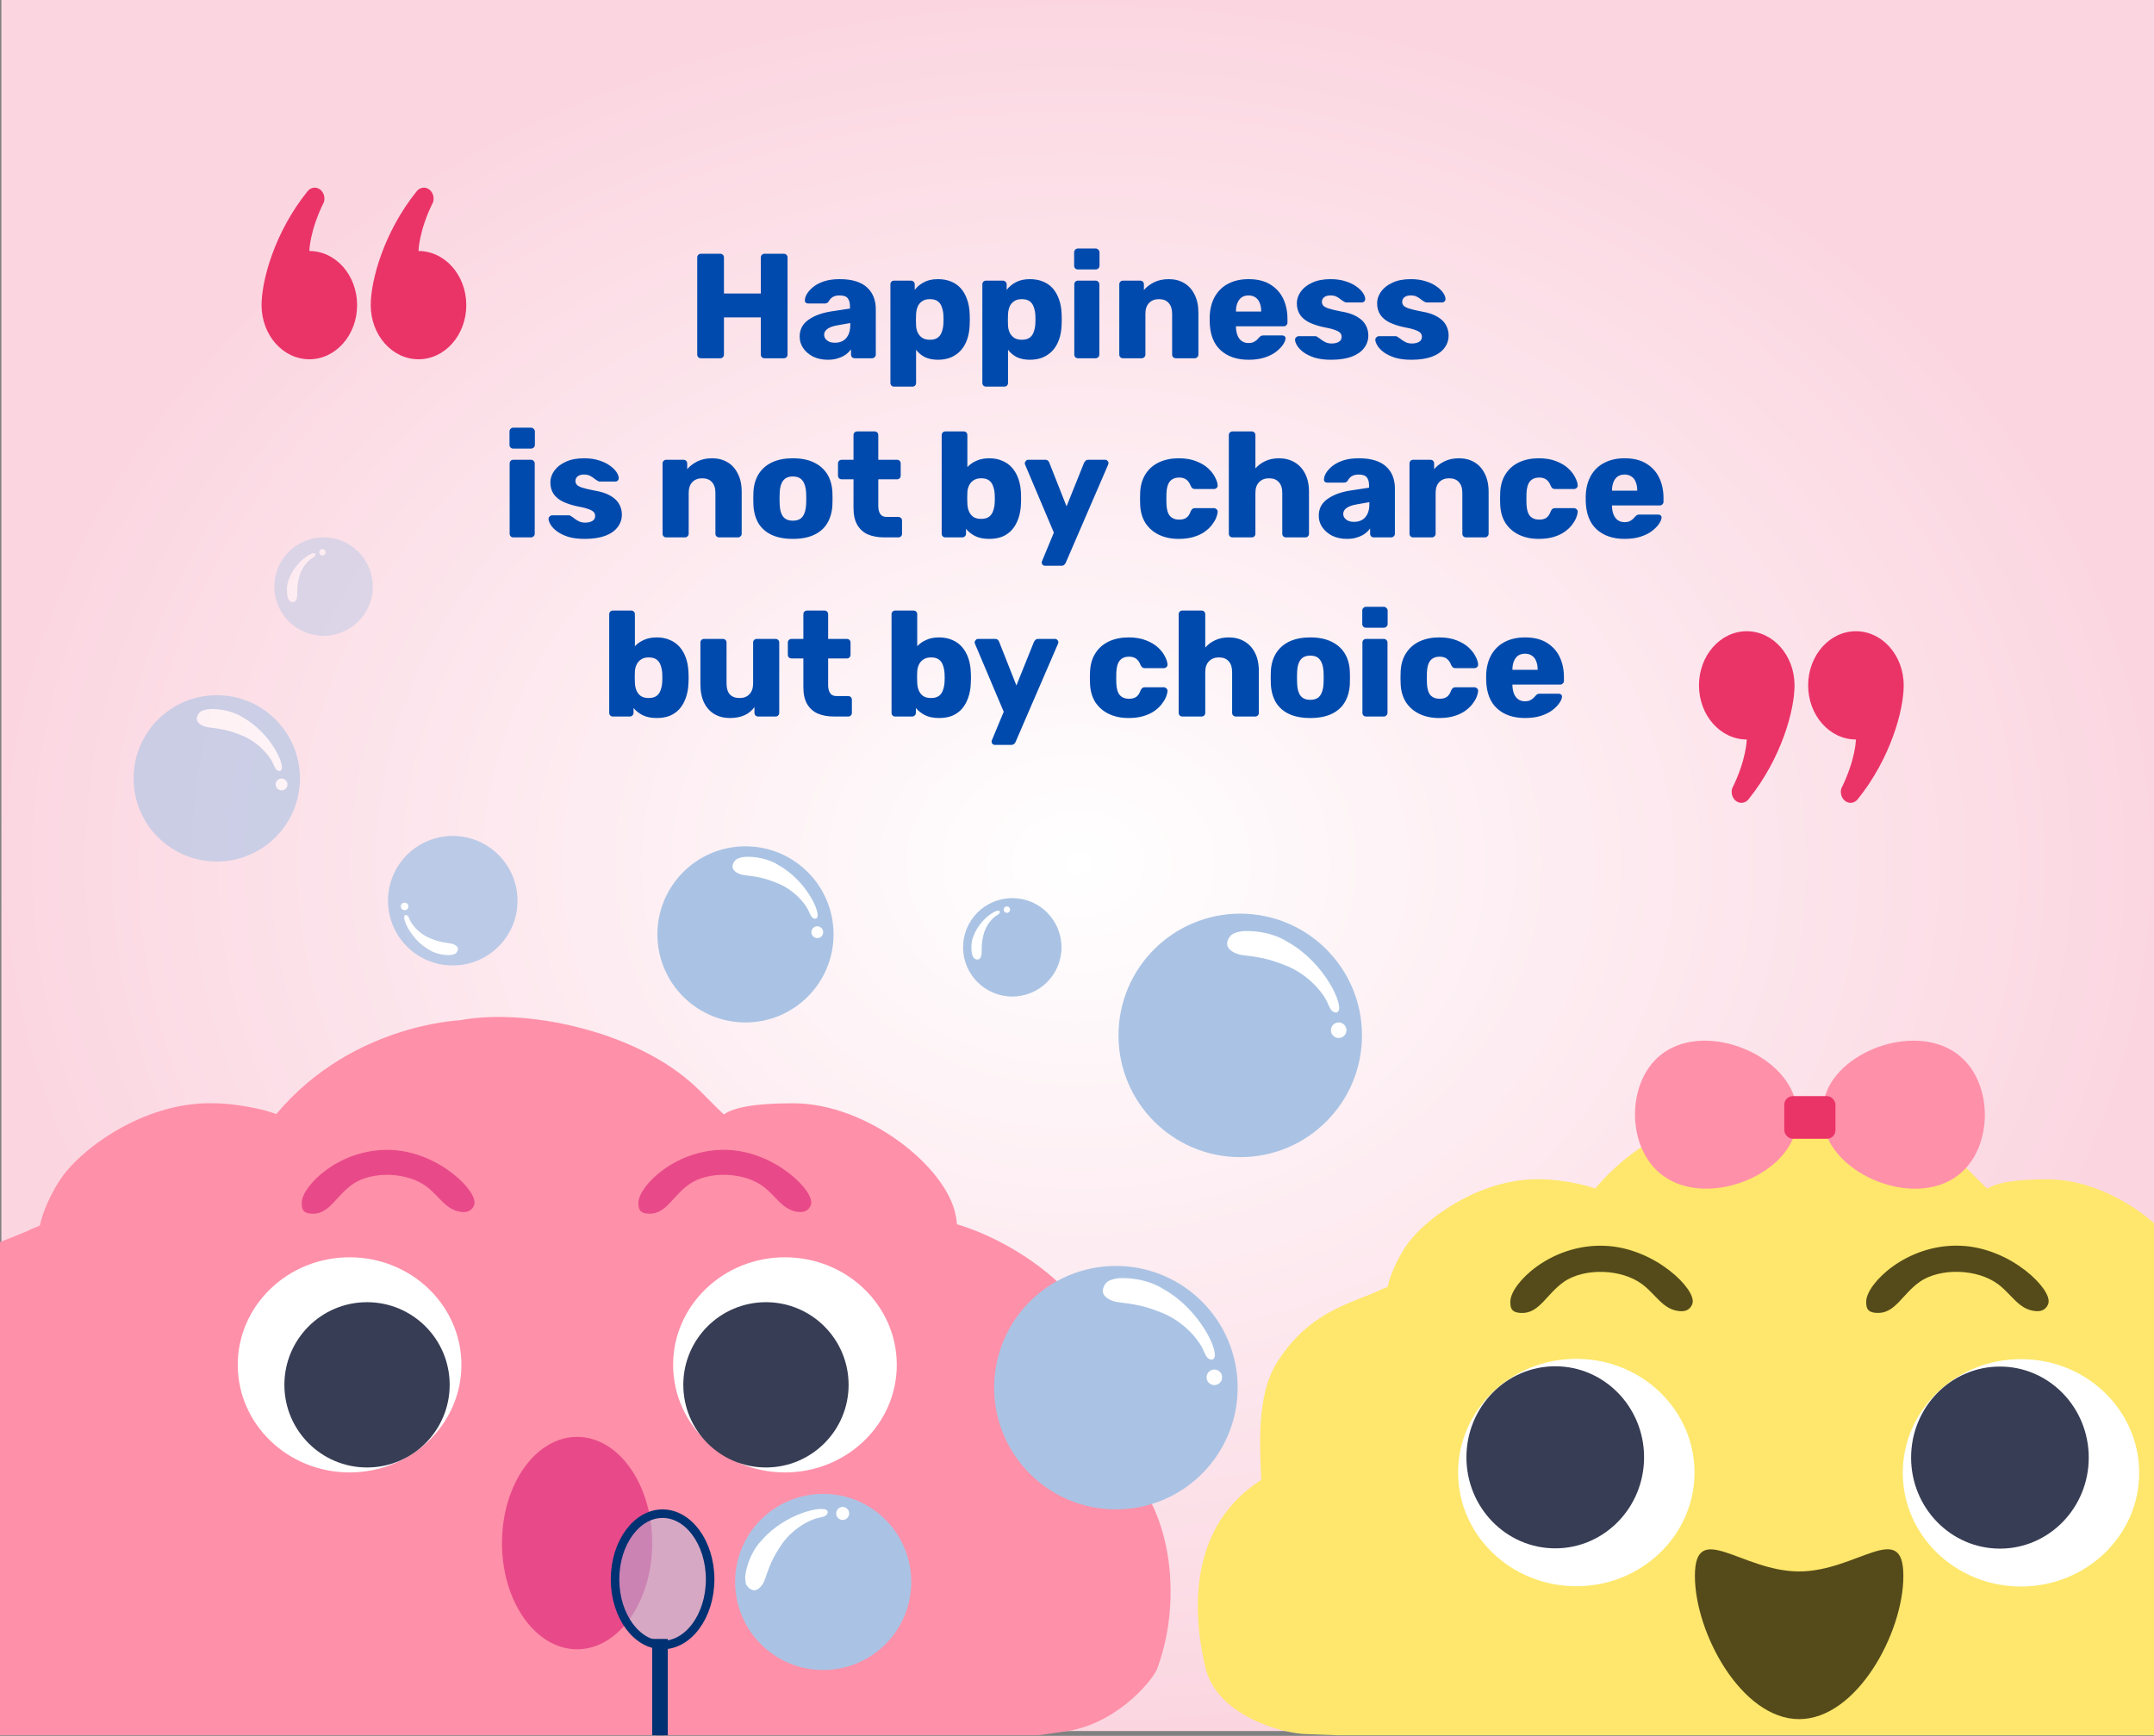 <svg width="505" height="407" viewBox="0 0 505 407" fill="none" xmlns="http://www.w3.org/2000/svg">
<rect x="0" y="0" width="505" height="407" fill="#808080" stroke="none"/>
<g clip-path="url(#clip0_527_801)">
<rect x="0.321" y="-1" width="505" height="406.86" fill="url(#paint0_radial_527_801)"/>
<path d="M-21.474 340.12C-43.069 352.014 -39.766 377.211 -36.958 388.664C-34.151 399.148 -19.575 403.421 -13.505 403.906C81.752 407.694 224.906 405.8 242.743 404.39C243.197 404.39 246.501 403.906 249.804 403.421C261.53 401.527 269.045 391.043 269.045 390.118C274.661 374.876 272.348 353.468 260.126 343.953C243.419 334.929 255.419 341.089 255.419 340.164C255.874 338.755 255.874 336.376 255.874 337.301C255.419 340.164 259.631 316.861 249.308 305.408C242.743 298.272 232.875 292.105 223.006 289.242C221.602 288.757 222.057 287.347 221.603 285.453C219.744 275.454 202.361 261.181 185.928 261.181C166.232 261.181 171.847 265.939 169.04 264.045C165.736 261.181 162.929 257.878 160.121 255.499C146.991 244.09 123.042 238.848 108.012 241.711C108.012 241.711 82.206 242.68 65.318 264.529C64.864 263.12 55.45 261.181 50.288 261.181C35.754 260.697 22.128 270.212 16.967 276.863C14.159 280.652 12.26 285.409 11.806 287.788C11.806 289.682 8.502 290.167 8.048 290.651C-0.416 294.44 -10.739 296.378 -18.708 309.681C-22.92 317.302 -22.465 328.711 -22.011 338.226C-7.602 362.542 -22.011 338.226 -21.557 340.12H-21.474Z" fill="#FF90A9" stroke="#FF90A9" stroke-width="5" stroke-miterlimit="10"/>
<path d="M71.232 282.067C71.206 278.482 79.771 269.685 91.599 270.117C102.791 270.524 111.754 279.88 110.667 282.448C110.269 283.414 109.473 283.795 108.307 283.668C104.886 283.363 103.374 280.109 100.324 277.821C95.524 274.211 87.011 274.007 82.37 277.261C78.419 280.033 76.907 284.253 73.195 284.075C71.497 283.999 71.232 283.541 71.232 282.067Z" fill="#E84A89" stroke="#E84A89" stroke-miterlimit="10"/>
<path d="M150.172 282.057C150.145 278.498 158.711 269.676 170.539 270.108C181.73 270.515 190.694 279.87 189.607 282.438C189.209 283.404 188.413 283.786 187.246 283.659C183.825 283.354 182.314 280.099 179.264 277.811C174.464 274.201 165.951 273.998 161.31 277.252C157.359 280.023 155.847 284.243 152.134 284.065C150.437 283.989 150.172 283.531 150.172 282.057Z" fill="#E84A89" stroke="#E84A89" stroke-miterlimit="10"/>
<path d="M261.621 353.902C277.386 353.902 290.165 341.123 290.165 325.358C290.165 309.594 277.386 296.815 261.621 296.815C245.857 296.815 233.078 309.594 233.078 325.358C233.078 341.123 245.857 353.902 261.621 353.902Z" fill="#AAC3E4"/>
<path d="M290.773 271.307C306.537 271.307 319.316 258.528 319.316 242.764C319.316 226.999 306.537 214.22 290.773 214.22C275.008 214.22 262.229 226.999 262.229 242.764C262.229 258.528 275.008 271.307 290.773 271.307Z" fill="#AAC3E4"/>
<path d="M237.329 233.654C243.702 233.654 248.868 228.487 248.868 222.115C248.868 215.742 243.702 210.576 237.329 210.576C230.956 210.576 225.79 215.742 225.79 222.115C225.79 228.487 230.956 233.654 237.329 233.654Z" fill="#AAC3E4"/>
<g opacity="0.4">
<path d="M75.86 149.078C82.233 149.078 87.399 143.912 87.399 137.539C87.399 131.166 82.233 126 75.86 126C69.487 126 64.321 131.166 64.321 137.539C64.321 143.912 69.487 149.078 75.86 149.078Z" fill="#AAC3E4"/>
<path d="M73.824 129.775C73.163 129.295 69.372 131.672 67.879 135.404C67.854 135.454 67.85 135.489 67.825 135.54C67.678 135.843 67.009 137.388 67.377 139.711C67.403 139.929 67.621 140.62 67.895 140.871C68.154 141.101 68.569 141.244 68.904 141.162C69.429 141.015 69.716 140.192 69.685 139.453C69.647 137.227 69.843 136.553 70.095 135.439C70.622 133.178 72.209 131.376 73.334 130.768C73.414 130.707 73.819 130.509 73.909 130.233C73.996 129.976 73.954 129.881 73.824 129.775Z" fill="white"/>
<circle cx="75.594" cy="129.486" r="0.745" transform="rotate(-97.64 75.594 129.486)" fill="white"/>
</g>
<path d="M307.777 384.268C314.15 384.268 319.316 379.102 319.316 372.729C319.316 366.356 314.15 361.19 307.777 361.19C301.405 361.19 296.238 366.356 296.238 372.729C296.238 379.102 301.405 384.268 307.777 384.268Z" fill="#AAC3E4"/>
<path opacity="0.8" d="M106.148 226.366C114.534 226.366 121.331 219.568 121.331 211.183C121.331 202.798 114.534 196 106.148 196C97.763 196 90.966 202.798 90.966 211.183C90.966 219.568 97.763 226.366 106.148 226.366Z" fill="#AAC3E4"/>
<path d="M174.775 239.727C186.179 239.727 195.424 230.482 195.424 219.078C195.424 207.674 186.179 198.429 174.775 198.429C163.371 198.429 154.126 207.674 154.126 219.078C154.126 230.482 163.371 239.727 174.775 239.727Z" fill="#AAC3E4"/>
<path d="M192.995 391.556C204.399 391.556 213.643 382.311 213.643 370.907C213.643 359.503 204.399 350.258 192.995 350.258C181.591 350.258 172.346 359.503 172.346 370.907C172.346 382.311 181.591 391.556 192.995 391.556Z" fill="#AAC3E4"/>
<path d="M81.959 345.23C96.439 345.23 108.177 333.939 108.177 320.01C108.177 306.081 96.439 294.789 81.959 294.789C67.479 294.789 55.741 306.081 55.741 320.01C55.741 333.939 67.479 345.23 81.959 345.23Z" fill="white"/>
<path d="M184.031 345.23C198.51 345.23 210.248 333.939 210.248 320.01C210.248 306.081 198.51 294.789 184.031 294.789C169.551 294.789 157.813 306.081 157.813 320.01C157.813 333.939 169.551 345.23 184.031 345.23Z" fill="white"/>
<path d="M179.576 344.069C190.277 344.069 198.952 335.394 198.952 324.693C198.952 313.992 190.277 305.317 179.576 305.317C168.875 305.317 160.2 313.992 160.2 324.693C160.2 335.394 168.875 344.069 179.576 344.069Z" fill="#373D54"/>
<path d="M86.049 344.069C96.75 344.069 105.425 335.394 105.425 324.693C105.425 313.992 96.75 305.317 86.049 305.317C75.348 305.317 66.673 313.992 66.673 324.693C66.673 335.394 75.348 344.069 86.049 344.069Z" fill="#373D54"/>
<path d="M135.3 386.697C145.027 386.697 152.912 375.549 152.912 361.797C152.912 348.045 145.027 336.897 135.3 336.897C125.573 336.897 117.688 348.045 117.688 361.797C117.688 375.549 125.573 386.697 135.3 386.697Z" fill="#E84A89"/>
<path d="M166.488 370.3C166.488 374.635 165.185 378.521 163.126 381.299C161.068 384.078 158.305 385.697 155.341 385.697C152.378 385.697 149.614 384.078 147.556 381.299C145.498 378.521 144.195 374.635 144.195 370.3C144.195 365.964 145.498 362.079 147.556 359.3C149.614 356.522 152.378 354.902 155.341 354.902C158.305 354.902 161.068 356.522 163.126 359.3C165.185 362.079 166.488 365.964 166.488 370.3Z" fill="#AAC3E4" fill-opacity="0.47" stroke="#003173" stroke-width="2"/>
<rect x="153.823" y="385.179" width="1.822" height="58.91" fill="#003173" stroke="#003173" stroke-width="1.822"/>
<path d="M317.988 371.966C318.63 371.293 316.518 366.647 312.527 364.393C312.473 364.358 312.434 364.347 312.381 364.312C312.06 364.099 310.416 363.109 307.734 363.173C307.484 363.169 306.67 363.31 306.345 363.582C306.045 363.84 305.82 364.288 305.862 364.679C305.949 365.294 306.836 365.743 307.675 365.82C310.198 366.116 310.93 366.439 312.151 366.893C314.627 367.831 316.423 369.898 316.939 371.262C316.996 371.362 317.159 371.85 317.456 371.993C317.734 372.131 317.848 372.098 317.988 371.966Z" fill="white"/>
<path d="M284.575 318.542C285.952 317.097 281.421 307.13 272.858 302.296C272.744 302.22 272.66 302.197 272.545 302.121C271.857 301.665 268.33 299.541 262.577 299.677C262.039 299.669 260.292 299.972 259.596 300.556C258.952 301.109 258.47 302.069 258.56 302.909C258.747 304.229 260.649 305.192 262.45 305.358C267.862 305.991 269.432 306.684 272.052 307.658C277.364 309.671 281.217 314.105 282.323 317.032C282.446 317.246 282.796 318.292 283.434 318.599C284.03 318.895 284.274 318.824 284.575 318.542Z" fill="white"/>
<circle cx="284.699" cy="322.929" r="1.822" fill="white"/>
<path d="M313.726 237.162C315.103 235.717 310.572 225.75 302.01 220.916C301.895 220.84 301.811 220.817 301.696 220.741C301.008 220.285 297.481 218.161 291.728 218.297C291.19 218.289 289.444 218.592 288.747 219.176C288.104 219.729 287.622 220.689 287.711 221.529C287.898 222.849 289.8 223.812 291.602 223.978C297.013 224.611 298.583 225.304 301.203 226.278C306.515 228.291 310.368 232.725 311.475 235.652C311.597 235.866 311.947 236.912 312.585 237.219C313.181 237.515 313.425 237.444 313.726 237.162Z" fill="white"/>
<circle cx="313.85" cy="241.549" r="1.822" fill="white"/>
<path d="M191.513 215.232C192.559 214.134 189.116 206.56 182.609 202.887C182.522 202.829 182.458 202.812 182.371 202.754C181.849 202.407 179.168 200.793 174.796 200.896C174.388 200.89 173.06 201.121 172.531 201.565C172.042 201.985 171.676 202.714 171.744 203.353C171.886 204.356 173.331 205.088 174.7 205.213C178.813 205.695 180.006 206.221 181.996 206.961C186.033 208.491 188.961 211.86 189.802 214.085C189.895 214.247 190.161 215.042 190.646 215.276C191.099 215.5 191.284 215.447 191.513 215.232Z" fill="white"/>
<circle cx="191.608" cy="218.566" r="1.385" fill="white"/>
<g opacity="0.6">
<path d="M50.821 202C61.591 202 70.321 193.27 70.321 182.5C70.321 171.73 61.591 163 50.821 163C40.051 163 31.321 171.73 31.321 182.5C31.321 193.27 40.051 202 50.821 202Z" fill="#AAC3E4"/>
<path d="M65.917 180.588C66.964 179.49 63.52 171.916 57.014 168.242C56.927 168.185 56.863 168.168 56.776 168.11C56.253 167.763 53.573 166.149 49.201 166.252C48.792 166.246 47.465 166.476 46.935 166.92C46.447 167.341 46.08 168.07 46.148 168.709C46.29 169.711 47.736 170.444 49.105 170.569C53.217 171.051 54.41 171.577 56.401 172.317C60.438 173.847 63.366 177.216 64.206 179.441C64.3 179.603 64.566 180.398 65.05 180.632C65.503 180.856 65.689 180.803 65.917 180.588Z" fill="white"/>
<circle cx="66.012" cy="183.922" r="1.385" fill="white"/>
</g>
<path d="M94.884 214.64C94.207 215.329 96.326 220.187 100.434 222.59C100.489 222.628 100.529 222.639 100.584 222.677C100.914 222.903 102.605 223.957 105.39 223.934C105.651 223.942 106.498 223.808 106.84 223.53C107.155 223.267 107.396 222.807 107.358 222.399C107.278 221.759 106.364 221.279 105.494 221.185C102.879 220.839 102.125 220.492 100.864 220.001C98.308 218.987 96.476 216.813 95.963 215.388C95.905 215.283 95.743 214.774 95.437 214.621C95.151 214.473 95.032 214.506 94.884 214.64Z" fill="white"/>
<circle cx="94.856" cy="212.516" r="0.882" transform="rotate(-179.121 94.856 212.516)" fill="white"/>
<path d="M234.292 213.565C233.632 213.086 229.84 215.463 228.348 219.194C228.323 219.245 228.318 219.28 228.294 219.33C228.146 219.634 227.477 221.178 227.845 223.501C227.871 223.72 228.089 224.411 228.364 224.661C228.623 224.892 229.037 225.035 229.373 224.953C229.898 224.806 230.184 223.983 230.153 223.244C230.116 221.017 230.311 220.344 230.564 219.229C231.09 216.968 232.677 215.166 233.803 214.559C233.883 214.498 234.288 214.299 234.377 214.024C234.465 213.766 234.423 213.671 234.292 213.565Z" fill="white"/>
<circle cx="236.063" cy="213.276" r="0.745" transform="rotate(-97.64 236.063 213.276)" fill="white"/>
<path d="M193.95 354.207C193 352.835 184.074 354.856 178.667 361.047C178.586 361.128 178.553 361.192 178.471 361.273C177.981 361.759 175.645 364.287 174.783 369.019C174.685 369.458 174.637 370.939 174.997 371.608C175.341 372.229 176.045 372.786 176.748 372.854C177.86 372.925 178.971 371.531 179.411 370.085C180.846 365.762 181.679 364.594 182.92 362.615C185.467 358.607 189.749 356.204 192.333 355.794C192.529 355.73 193.444 355.621 193.804 355.151C194.147 354.713 194.13 354.501 193.95 354.207Z" fill="white"/>
<circle cx="197.562" cy="354.848" r="1.523" transform="rotate(-78.312 197.562 354.848)" fill="white"/>
<circle cx="317.494" cy="373.944" r="0.607" fill="white"/>
<path d="M98.121 84.237C104.306 84.237 109.321 78.554 109.321 71.543C109.321 64.534 104.306 58.851 98.121 58.851C98.121 58.851 98.175 54.136 101.556 47.35C101.931 45.99 101.262 44.542 100.061 44.119C99.209 43.815 98.312 44.111 97.733 44.798C89.959 54.431 86.916 65.77 86.916 71.543C86.916 78.554 91.93 84.237 98.121 84.237Z" fill="#EA3468"/>
<path d="M72.526 84.237C78.712 84.237 83.726 78.553 83.726 71.543C83.726 64.534 78.712 58.851 72.526 58.851C72.526 58.851 72.58 54.136 75.961 47.35C76.337 45.99 75.667 44.542 74.466 44.119C73.614 43.815 72.718 44.111 72.139 44.798C64.364 54.431 61.321 65.77 61.321 71.543C61.321 78.554 66.336 84.237 72.526 84.237Z" fill="#EA3468"/>
<path d="M409.522 148C403.336 148 398.321 153.683 398.321 160.694C398.321 167.702 403.336 173.385 409.522 173.385C409.522 173.385 409.467 178.1 406.086 184.887C405.711 186.246 406.38 187.694 407.581 188.117C408.433 188.421 409.33 188.126 409.909 187.439C417.683 177.805 420.726 166.467 420.726 160.694C420.726 153.683 415.712 148 409.522 148Z" fill="#EA3468"/>
<path d="M435.116 148C428.93 148 423.916 153.683 423.916 160.694C423.916 167.702 428.93 173.385 435.116 173.385C435.116 173.385 435.062 178.1 431.681 184.887C431.306 186.246 431.975 187.694 433.176 188.117C434.028 188.421 434.925 188.126 435.504 187.439C443.278 177.805 446.321 166.467 446.321 160.694C446.321 153.683 441.306 148 435.116 148Z" fill="#EA3468"/>
<path d="M164.34 84C164.083 84 163.873 83.918 163.71 83.755C163.546 83.592 163.465 83.382 163.465 83.125V60.375C163.465 60.118 163.546 59.908 163.71 59.745C163.873 59.582 164.083 59.5 164.34 59.5H168.855C169.111 59.5 169.321 59.582 169.485 59.745C169.648 59.908 169.73 60.118 169.73 60.375V68.81H178.375V60.375C178.375 60.118 178.456 59.908 178.62 59.745C178.783 59.582 178.993 59.5 179.25 59.5H183.765C184.021 59.5 184.231 59.582 184.395 59.745C184.558 59.908 184.64 60.118 184.64 60.375V83.125C184.64 83.382 184.558 83.592 184.395 83.755C184.231 83.918 184.021 84 183.765 84H179.25C178.993 84 178.783 83.918 178.62 83.755C178.456 83.592 178.375 83.382 178.375 83.125V74.41H169.73V83.125C169.73 83.382 169.648 83.592 169.485 83.755C169.321 83.918 169.111 84 168.855 84H164.34ZM194.094 84.35C192.834 84.35 191.702 84.117 190.699 83.65C189.719 83.16 188.937 82.507 188.354 81.69C187.77 80.873 187.479 79.952 187.479 78.925C187.479 77.268 188.155 75.962 189.509 75.005C190.862 74.025 192.659 73.36 194.899 73.01L199.274 72.345V71.855C199.274 71.015 199.099 70.373 198.749 69.93C198.399 69.487 197.757 69.265 196.824 69.265C196.17 69.265 195.634 69.393 195.214 69.65C194.817 69.907 194.502 70.257 194.269 70.7C194.059 71.003 193.767 71.155 193.394 71.155H189.474C189.217 71.155 189.019 71.085 188.879 70.945C188.739 70.782 188.68 70.595 188.704 70.385C188.704 69.965 188.855 69.487 189.159 68.95C189.485 68.39 189.975 67.842 190.629 67.305C191.282 66.768 192.122 66.325 193.149 65.975C194.175 65.625 195.412 65.45 196.859 65.45C198.375 65.45 199.67 65.625 200.744 65.975C201.817 66.325 202.68 66.815 203.334 67.445C204.01 68.075 204.512 68.822 204.839 69.685C205.165 70.525 205.329 71.458 205.329 72.485V83.125C205.329 83.382 205.235 83.592 205.049 83.755C204.885 83.918 204.687 84 204.454 84H200.394C200.137 84 199.927 83.918 199.764 83.755C199.6 83.592 199.519 83.382 199.519 83.125V81.9C199.215 82.343 198.807 82.752 198.294 83.125C197.78 83.498 197.174 83.79 196.474 84C195.797 84.233 195.004 84.35 194.094 84.35ZM195.739 80.36C196.415 80.36 197.022 80.22 197.559 79.94C198.119 79.637 198.55 79.182 198.854 78.575C199.18 77.945 199.344 77.163 199.344 76.23V75.74L196.369 76.265C195.272 76.452 194.467 76.743 193.954 77.14C193.464 77.513 193.219 77.957 193.219 78.47C193.219 78.867 193.335 79.205 193.569 79.485C193.802 79.765 194.105 79.987 194.479 80.15C194.852 80.29 195.272 80.36 195.739 80.36ZM209.628 90.65C209.372 90.65 209.162 90.568 208.998 90.405C208.835 90.242 208.753 90.032 208.753 89.775V66.675C208.753 66.418 208.835 66.208 208.998 66.045C209.162 65.882 209.372 65.8 209.628 65.8H213.583C213.817 65.8 214.015 65.882 214.178 66.045C214.365 66.208 214.458 66.418 214.458 66.675V67.97C214.995 67.247 215.707 66.652 216.593 66.185C217.48 65.695 218.577 65.45 219.883 65.45C221.05 65.45 222.077 65.637 222.963 66.01C223.85 66.36 224.608 66.885 225.238 67.585C225.868 68.285 226.358 69.137 226.708 70.14C227.082 71.143 227.292 72.298 227.338 73.605C227.362 74.072 227.373 74.503 227.373 74.9C227.373 75.297 227.362 75.728 227.338 76.195C227.292 77.455 227.093 78.587 226.743 79.59C226.393 80.593 225.903 81.445 225.273 82.145C224.643 82.845 223.873 83.393 222.963 83.79C222.077 84.163 221.05 84.35 219.883 84.35C218.74 84.35 217.737 84.152 216.873 83.755C216.033 83.335 215.333 82.752 214.773 82.005V89.775C214.773 90.032 214.692 90.242 214.528 90.405C214.365 90.568 214.155 90.65 213.898 90.65H209.628ZM217.993 79.66C218.787 79.66 219.405 79.497 219.848 79.17C220.292 78.843 220.607 78.4 220.793 77.84C221.003 77.28 221.132 76.662 221.178 75.985C221.225 75.262 221.225 74.538 221.178 73.815C221.132 73.138 221.003 72.52 220.793 71.96C220.607 71.4 220.292 70.957 219.848 70.63C219.405 70.303 218.787 70.14 217.993 70.14C217.223 70.14 216.605 70.315 216.138 70.665C215.672 70.992 215.333 71.423 215.123 71.96C214.913 72.497 214.797 73.08 214.773 73.71C214.75 74.153 214.738 74.585 214.738 75.005C214.738 75.425 214.75 75.868 214.773 76.335C214.797 76.918 214.925 77.467 215.158 77.98C215.392 78.47 215.742 78.878 216.208 79.205C216.675 79.508 217.27 79.66 217.993 79.66ZM231.183 90.65C230.927 90.65 230.717 90.568 230.553 90.405C230.39 90.242 230.308 90.032 230.308 89.775V66.675C230.308 66.418 230.39 66.208 230.553 66.045C230.717 65.882 230.927 65.8 231.183 65.8H235.138C235.372 65.8 235.57 65.882 235.733 66.045C235.92 66.208 236.013 66.418 236.013 66.675V67.97C236.55 67.247 237.262 66.652 238.148 66.185C239.035 65.695 240.132 65.45 241.438 65.45C242.605 65.45 243.632 65.637 244.518 66.01C245.405 66.36 246.163 66.885 246.793 67.585C247.423 68.285 247.913 69.137 248.263 70.14C248.637 71.143 248.847 72.298 248.893 73.605C248.917 74.072 248.928 74.503 248.928 74.9C248.928 75.297 248.917 75.728 248.893 76.195C248.847 77.455 248.648 78.587 248.298 79.59C247.948 80.593 247.458 81.445 246.828 82.145C246.198 82.845 245.428 83.393 244.518 83.79C243.632 84.163 242.605 84.35 241.438 84.35C240.295 84.35 239.292 84.152 238.428 83.755C237.588 83.335 236.888 82.752 236.328 82.005V89.775C236.328 90.032 236.247 90.242 236.083 90.405C235.92 90.568 235.71 90.65 235.453 90.65H231.183ZM239.548 79.66C240.342 79.66 240.96 79.497 241.403 79.17C241.847 78.843 242.162 78.4 242.348 77.84C242.558 77.28 242.687 76.662 242.733 75.985C242.78 75.262 242.78 74.538 242.733 73.815C242.687 73.138 242.558 72.52 242.348 71.96C242.162 71.4 241.847 70.957 241.403 70.63C240.96 70.303 240.342 70.14 239.548 70.14C238.778 70.14 238.16 70.315 237.693 70.665C237.227 70.992 236.888 71.423 236.678 71.96C236.468 72.497 236.352 73.08 236.328 73.71C236.305 74.153 236.293 74.585 236.293 75.005C236.293 75.425 236.305 75.868 236.328 76.335C236.352 76.918 236.48 77.467 236.713 77.98C236.947 78.47 237.297 78.878 237.763 79.205C238.23 79.508 238.825 79.66 239.548 79.66ZM252.738 84C252.482 84 252.272 83.918 252.108 83.755C251.945 83.592 251.863 83.382 251.863 83.125V66.675C251.863 66.418 251.945 66.208 252.108 66.045C252.272 65.882 252.482 65.8 252.738 65.8H256.868C257.102 65.8 257.3 65.882 257.463 66.045C257.65 66.208 257.743 66.418 257.743 66.675V83.125C257.743 83.382 257.65 83.592 257.463 83.755C257.3 83.918 257.102 84 256.868 84H252.738ZM252.703 63.175C252.447 63.175 252.237 63.093 252.073 62.93C251.91 62.767 251.828 62.557 251.828 62.3V59.185C251.828 58.928 251.91 58.718 252.073 58.555C252.237 58.368 252.447 58.275 252.703 58.275H256.868C257.125 58.275 257.335 58.368 257.498 58.555C257.685 58.718 257.778 58.928 257.778 59.185V62.3C257.778 62.557 257.685 62.767 257.498 62.93C257.335 63.093 257.125 63.175 256.868 63.175H252.703ZM263.288 84C263.031 84 262.821 83.918 262.658 83.755C262.494 83.592 262.413 83.382 262.413 83.125V66.675C262.413 66.418 262.494 66.208 262.658 66.045C262.821 65.882 263.031 65.8 263.288 65.8H267.313C267.569 65.8 267.779 65.882 267.943 66.045C268.106 66.208 268.188 66.418 268.188 66.675V68.005C268.794 67.282 269.588 66.675 270.568 66.185C271.548 65.695 272.703 65.45 274.033 65.45C275.386 65.45 276.576 65.753 277.603 66.36C278.653 66.967 279.469 67.865 280.053 69.055C280.659 70.222 280.963 71.657 280.963 73.36V83.125C280.963 83.382 280.869 83.592 280.683 83.755C280.519 83.918 280.321 84 280.088 84H275.678C275.444 84 275.234 83.918 275.048 83.755C274.884 83.592 274.803 83.382 274.803 83.125V73.57C274.803 72.473 274.534 71.633 273.998 71.05C273.484 70.443 272.714 70.14 271.688 70.14C270.731 70.14 269.961 70.443 269.378 71.05C268.818 71.633 268.538 72.473 268.538 73.57V83.125C268.538 83.382 268.444 83.592 268.258 83.755C268.094 83.918 267.896 84 267.663 84H263.288ZM292.744 84.35C289.99 84.35 287.797 83.603 286.164 82.11C284.53 80.617 283.679 78.4 283.609 75.46C283.609 75.297 283.609 75.087 283.609 74.83C283.609 74.573 283.609 74.375 283.609 74.235C283.679 72.392 284.087 70.817 284.834 69.51C285.604 68.18 286.654 67.177 287.984 66.5C289.337 65.8 290.912 65.45 292.709 65.45C294.762 65.45 296.454 65.858 297.784 66.675C299.137 67.492 300.152 68.6 300.829 70C301.505 71.4 301.844 72.998 301.844 74.795V75.635C301.844 75.892 301.75 76.102 301.564 76.265C301.4 76.428 301.202 76.51 300.969 76.51H289.769C289.769 76.533 289.769 76.568 289.769 76.615C289.769 76.662 289.769 76.708 289.769 76.755C289.792 77.432 289.909 78.05 290.119 78.61C290.329 79.17 290.655 79.613 291.099 79.94C291.542 80.267 292.079 80.43 292.709 80.43C293.175 80.43 293.56 80.36 293.864 80.22C294.19 80.057 294.459 79.882 294.669 79.695C294.879 79.485 295.042 79.31 295.159 79.17C295.369 78.937 295.532 78.797 295.649 78.75C295.789 78.68 295.999 78.645 296.279 78.645H300.619C300.852 78.645 301.039 78.715 301.179 78.855C301.342 78.972 301.412 79.147 301.389 79.38C301.365 79.777 301.167 80.255 300.794 80.815C300.42 81.375 299.872 81.935 299.149 82.495C298.449 83.032 297.562 83.475 296.489 83.825C295.415 84.175 294.167 84.35 292.744 84.35ZM289.769 73.045H295.684V72.975C295.684 72.228 295.567 71.575 295.334 71.015C295.124 70.455 294.785 70.023 294.319 69.72C293.875 69.417 293.339 69.265 292.709 69.265C292.079 69.265 291.542 69.417 291.099 69.72C290.679 70.023 290.352 70.455 290.119 71.015C289.885 71.575 289.769 72.228 289.769 72.975V73.045ZM312.09 84.35C310.573 84.35 309.278 84.187 308.205 83.86C307.155 83.51 306.292 83.09 305.615 82.6C304.962 82.11 304.472 81.608 304.145 81.095C303.818 80.558 303.643 80.103 303.62 79.73C303.597 79.473 303.678 79.263 303.865 79.1C304.052 78.913 304.25 78.82 304.46 78.82H308.45C308.52 78.82 308.578 78.832 308.625 78.855C308.672 78.878 308.742 78.925 308.835 78.995C309.138 79.158 309.442 79.368 309.745 79.625C310.048 79.858 310.398 80.068 310.795 80.255C311.192 80.442 311.67 80.535 312.23 80.535C312.883 80.535 313.432 80.407 313.875 80.15C314.318 79.893 314.54 79.508 314.54 78.995C314.54 78.622 314.435 78.318 314.225 78.085C314.015 77.828 313.583 77.583 312.93 77.35C312.3 77.117 311.343 76.883 310.06 76.65C308.847 76.37 307.785 76.008 306.875 75.565C305.965 75.098 305.265 74.503 304.775 73.78C304.285 73.033 304.04 72.135 304.04 71.085C304.04 70.152 304.343 69.253 304.95 68.39C305.557 67.527 306.443 66.827 307.61 66.29C308.777 65.73 310.212 65.45 311.915 65.45C313.268 65.45 314.435 65.613 315.415 65.94C316.418 66.243 317.258 66.64 317.935 67.13C318.635 67.62 319.16 68.122 319.51 68.635C319.86 69.148 320.047 69.615 320.07 70.035C320.093 70.268 320.023 70.478 319.86 70.665C319.697 70.828 319.51 70.91 319.3 70.91H315.66C315.567 70.91 315.473 70.898 315.38 70.875C315.287 70.828 315.205 70.782 315.135 70.735C314.855 70.595 314.575 70.408 314.295 70.175C314.015 69.942 313.688 69.732 313.315 69.545C312.942 69.358 312.475 69.265 311.915 69.265C311.285 69.265 310.795 69.405 310.445 69.685C310.095 69.965 309.92 70.327 309.92 70.77C309.92 71.073 310.013 71.353 310.2 71.61C310.41 71.867 310.818 72.1 311.425 72.31C312.055 72.52 313.023 72.753 314.33 73.01C315.94 73.267 317.223 73.687 318.18 74.27C319.137 74.83 319.813 75.495 320.21 76.265C320.607 77.012 320.805 77.805 320.805 78.645C320.805 79.765 320.467 80.757 319.79 81.62C319.137 82.483 318.157 83.16 316.85 83.65C315.543 84.117 313.957 84.35 312.09 84.35ZM330.911 84.35C329.394 84.35 328.099 84.187 327.026 83.86C325.976 83.51 325.112 83.09 324.436 82.6C323.782 82.11 323.292 81.608 322.966 81.095C322.639 80.558 322.464 80.103 322.441 79.73C322.417 79.473 322.499 79.263 322.686 79.1C322.872 78.913 323.071 78.82 323.281 78.82H327.271C327.341 78.82 327.399 78.832 327.446 78.855C327.492 78.878 327.562 78.925 327.656 78.995C327.959 79.158 328.262 79.368 328.566 79.625C328.869 79.858 329.219 80.068 329.616 80.255C330.012 80.442 330.491 80.535 331.051 80.535C331.704 80.535 332.252 80.407 332.696 80.15C333.139 79.893 333.361 79.508 333.361 78.995C333.361 78.622 333.256 78.318 333.046 78.085C332.836 77.828 332.404 77.583 331.751 77.35C331.121 77.117 330.164 76.883 328.881 76.65C327.667 76.37 326.606 76.008 325.696 75.565C324.786 75.098 324.086 74.503 323.596 73.78C323.106 73.033 322.861 72.135 322.861 71.085C322.861 70.152 323.164 69.253 323.771 68.39C324.377 67.527 325.264 66.827 326.431 66.29C327.597 65.73 329.032 65.45 330.736 65.45C332.089 65.45 333.256 65.613 334.236 65.94C335.239 66.243 336.079 66.64 336.756 67.13C337.456 67.62 337.981 68.122 338.331 68.635C338.681 69.148 338.867 69.615 338.891 70.035C338.914 70.268 338.844 70.478 338.681 70.665C338.517 70.828 338.331 70.91 338.121 70.91H334.481C334.387 70.91 334.294 70.898 334.201 70.875C334.107 70.828 334.026 70.782 333.956 70.735C333.676 70.595 333.396 70.408 333.116 70.175C332.836 69.942 332.509 69.732 332.136 69.545C331.762 69.358 331.296 69.265 330.736 69.265C330.106 69.265 329.616 69.405 329.266 69.685C328.916 69.965 328.741 70.327 328.741 70.77C328.741 71.073 328.834 71.353 329.021 71.61C329.231 71.867 329.639 72.1 330.246 72.31C330.876 72.52 331.844 72.753 333.151 73.01C334.761 73.267 336.044 73.687 337.001 74.27C337.957 74.83 338.634 75.495 339.031 76.265C339.427 77.012 339.626 77.805 339.626 78.645C339.626 79.765 339.287 80.757 338.611 81.62C337.957 82.483 336.977 83.16 335.671 83.65C334.364 84.117 332.777 84.35 330.911 84.35ZM120.361 126C120.104 126 119.894 125.918 119.731 125.755C119.568 125.592 119.486 125.382 119.486 125.125V108.675C119.486 108.418 119.568 108.208 119.731 108.045C119.894 107.882 120.104 107.8 120.361 107.8H124.491C124.724 107.8 124.923 107.882 125.086 108.045C125.273 108.208 125.366 108.418 125.366 108.675V125.125C125.366 125.382 125.273 125.592 125.086 125.755C124.923 125.918 124.724 126 124.491 126H120.361ZM120.326 105.175C120.069 105.175 119.859 105.093 119.696 104.93C119.533 104.767 119.451 104.557 119.451 104.3V101.185C119.451 100.928 119.533 100.718 119.696 100.555C119.859 100.368 120.069 100.275 120.326 100.275H124.491C124.748 100.275 124.958 100.368 125.121 100.555C125.308 100.718 125.401 100.928 125.401 101.185V104.3C125.401 104.557 125.308 104.767 125.121 104.93C124.958 105.093 124.748 105.175 124.491 105.175H120.326ZM137.081 126.35C135.564 126.35 134.269 126.187 133.196 125.86C132.146 125.51 131.283 125.09 130.606 124.6C129.953 124.11 129.463 123.608 129.136 123.095C128.809 122.558 128.634 122.103 128.611 121.73C128.588 121.473 128.669 121.263 128.856 121.1C129.043 120.913 129.241 120.82 129.451 120.82H133.441C133.511 120.82 133.569 120.832 133.616 120.855C133.663 120.878 133.733 120.925 133.826 120.995C134.129 121.158 134.433 121.368 134.736 121.625C135.039 121.858 135.389 122.068 135.786 122.255C136.183 122.442 136.661 122.535 137.221 122.535C137.874 122.535 138.423 122.407 138.866 122.15C139.309 121.893 139.531 121.508 139.531 120.995C139.531 120.622 139.426 120.318 139.216 120.085C139.006 119.828 138.574 119.583 137.921 119.35C137.291 119.117 136.334 118.883 135.051 118.65C133.838 118.37 132.776 118.008 131.866 117.565C130.956 117.098 130.256 116.503 129.766 115.78C129.276 115.033 129.031 114.135 129.031 113.085C129.031 112.152 129.334 111.253 129.941 110.39C130.548 109.527 131.434 108.827 132.601 108.29C133.768 107.73 135.203 107.45 136.906 107.45C138.259 107.45 139.426 107.613 140.406 107.94C141.409 108.243 142.249 108.64 142.926 109.13C143.626 109.62 144.151 110.122 144.501 110.635C144.851 111.148 145.038 111.615 145.061 112.035C145.084 112.268 145.014 112.478 144.851 112.665C144.688 112.828 144.501 112.91 144.291 112.91H140.651C140.558 112.91 140.464 112.898 140.371 112.875C140.278 112.828 140.196 112.782 140.126 112.735C139.846 112.595 139.566 112.408 139.286 112.175C139.006 111.942 138.679 111.732 138.306 111.545C137.933 111.358 137.466 111.265 136.906 111.265C136.276 111.265 135.786 111.405 135.436 111.685C135.086 111.965 134.911 112.327 134.911 112.77C134.911 113.073 135.004 113.353 135.191 113.61C135.401 113.867 135.809 114.1 136.416 114.31C137.046 114.52 138.014 114.753 139.321 115.01C140.931 115.267 142.214 115.687 143.171 116.27C144.128 116.83 144.804 117.495 145.201 118.265C145.598 119.012 145.796 119.805 145.796 120.645C145.796 121.765 145.458 122.757 144.781 123.62C144.128 124.483 143.148 125.16 141.841 125.65C140.534 126.117 138.948 126.35 137.081 126.35ZM156.213 126C155.956 126 155.746 125.918 155.583 125.755C155.42 125.592 155.338 125.382 155.338 125.125V108.675C155.338 108.418 155.42 108.208 155.583 108.045C155.746 107.882 155.956 107.8 156.213 107.8H160.238C160.495 107.8 160.705 107.882 160.868 108.045C161.031 108.208 161.113 108.418 161.113 108.675V110.005C161.72 109.282 162.513 108.675 163.493 108.185C164.473 107.695 165.628 107.45 166.958 107.45C168.311 107.45 169.501 107.753 170.528 108.36C171.578 108.967 172.395 109.865 172.978 111.055C173.585 112.222 173.888 113.657 173.888 115.36V125.125C173.888 125.382 173.795 125.592 173.608 125.755C173.445 125.918 173.246 126 173.013 126H168.603C168.37 126 168.16 125.918 167.973 125.755C167.81 125.592 167.728 125.382 167.728 125.125V115.57C167.728 114.473 167.46 113.633 166.923 113.05C166.41 112.443 165.64 112.14 164.613 112.14C163.656 112.14 162.886 112.443 162.303 113.05C161.743 113.633 161.463 114.473 161.463 115.57V125.125C161.463 125.382 161.37 125.592 161.183 125.755C161.02 125.918 160.821 126 160.588 126H156.213ZM185.879 126.35C183.919 126.35 182.262 126.035 180.909 125.405C179.579 124.775 178.552 123.877 177.829 122.71C177.129 121.52 176.732 120.108 176.639 118.475C176.616 118.008 176.604 117.483 176.604 116.9C176.604 116.293 176.616 115.768 176.639 115.325C176.732 113.668 177.152 112.257 177.899 111.09C178.646 109.923 179.684 109.025 181.014 108.395C182.367 107.765 183.989 107.45 185.879 107.45C187.792 107.45 189.414 107.765 190.744 108.395C192.097 109.025 193.147 109.923 193.894 111.09C194.641 112.257 195.061 113.668 195.154 115.325C195.177 115.768 195.189 116.293 195.189 116.9C195.189 117.483 195.177 118.008 195.154 118.475C195.061 120.108 194.652 121.52 193.929 122.71C193.229 123.877 192.202 124.775 190.849 125.405C189.519 126.035 187.862 126.35 185.879 126.35ZM185.879 122.08C186.929 122.08 187.687 121.765 188.154 121.135C188.644 120.505 188.924 119.56 188.994 118.3C189.017 117.95 189.029 117.483 189.029 116.9C189.029 116.317 189.017 115.85 188.994 115.5C188.924 114.263 188.644 113.33 188.154 112.7C187.687 112.047 186.929 111.72 185.879 111.72C184.852 111.72 184.094 112.047 183.604 112.7C183.114 113.33 182.846 114.263 182.799 115.5C182.776 115.85 182.764 116.317 182.764 116.9C182.764 117.483 182.776 117.95 182.799 118.3C182.846 119.56 183.114 120.505 183.604 121.135C184.094 121.765 184.852 122.08 185.879 122.08ZM207.348 126C205.855 126 204.56 125.767 203.463 125.3C202.39 124.81 201.561 124.063 200.978 123.06C200.395 122.033 200.103 120.715 200.103 119.105V112.385H197.373C197.116 112.385 196.895 112.303 196.708 112.14C196.545 111.977 196.463 111.767 196.463 111.51V108.675C196.463 108.418 196.545 108.208 196.708 108.045C196.895 107.882 197.116 107.8 197.373 107.8H200.103V102.025C200.103 101.768 200.185 101.558 200.348 101.395C200.535 101.232 200.745 101.15 200.978 101.15H205.038C205.295 101.15 205.505 101.232 205.668 101.395C205.831 101.558 205.913 101.768 205.913 102.025V107.8H210.288C210.545 107.8 210.755 107.882 210.918 108.045C211.081 108.208 211.163 108.418 211.163 108.675V111.51C211.163 111.767 211.081 111.977 210.918 112.14C210.755 112.303 210.545 112.385 210.288 112.385H205.913V118.615C205.913 119.408 206.065 120.038 206.368 120.505C206.671 120.972 207.185 121.205 207.908 121.205H210.603C210.86 121.205 211.07 121.287 211.233 121.45C211.396 121.613 211.478 121.823 211.478 122.08V125.125C211.478 125.382 211.396 125.592 211.233 125.755C211.07 125.918 210.86 126 210.603 126H207.348ZM231.907 126.35C230.6 126.35 229.504 126.128 228.617 125.685C227.754 125.242 227.042 124.682 226.482 124.005V125.125C226.482 125.382 226.389 125.592 226.202 125.755C226.039 125.918 225.84 126 225.607 126H221.652C221.395 126 221.185 125.918 221.022 125.755C220.859 125.592 220.777 125.382 220.777 125.125V102.025C220.777 101.768 220.859 101.558 221.022 101.395C221.185 101.232 221.395 101.15 221.652 101.15H225.922C226.179 101.15 226.389 101.232 226.552 101.395C226.715 101.558 226.797 101.768 226.797 102.025V109.515C227.357 108.908 228.057 108.418 228.897 108.045C229.76 107.648 230.764 107.45 231.907 107.45C233.074 107.45 234.1 107.648 234.987 108.045C235.897 108.418 236.667 108.967 237.297 109.69C237.927 110.413 238.417 111.277 238.767 112.28C239.117 113.283 239.315 114.415 239.362 115.675C239.385 116.118 239.397 116.527 239.397 116.9C239.397 117.25 239.385 117.658 239.362 118.125C239.315 119.432 239.105 120.598 238.732 121.625C238.382 122.628 237.892 123.492 237.262 124.215C236.632 124.915 235.874 125.452 234.987 125.825C234.1 126.175 233.074 126.35 231.907 126.35ZM230.017 121.66C230.81 121.66 231.429 121.497 231.872 121.17C232.315 120.843 232.63 120.4 232.817 119.84C233.027 119.28 233.155 118.662 233.202 117.985C233.249 117.262 233.249 116.538 233.202 115.815C233.155 115.138 233.027 114.52 232.817 113.96C232.63 113.4 232.315 112.957 231.872 112.63C231.429 112.303 230.81 112.14 230.017 112.14C229.294 112.14 228.699 112.303 228.232 112.63C227.765 112.933 227.415 113.342 227.182 113.855C226.949 114.345 226.82 114.882 226.797 115.465C226.774 115.908 226.762 116.34 226.762 116.76C226.762 117.18 226.774 117.623 226.797 118.09C226.82 118.72 226.937 119.303 227.147 119.84C227.357 120.377 227.695 120.82 228.162 121.17C228.629 121.497 229.247 121.66 230.017 121.66ZM244.975 132.65C244.765 132.65 244.59 132.58 244.45 132.44C244.31 132.3 244.24 132.125 244.24 131.915C244.24 131.868 244.24 131.798 244.24 131.705C244.263 131.635 244.298 131.553 244.345 131.46L247.075 124.88L240.355 108.99C240.285 108.827 240.25 108.687 240.25 108.57C240.297 108.36 240.39 108.185 240.53 108.045C240.67 107.882 240.845 107.8 241.055 107.8H245.045C245.348 107.8 245.57 107.882 245.71 108.045C245.873 108.185 245.978 108.348 246.025 108.535L250.05 118.72L254.145 108.535C254.238 108.348 254.355 108.185 254.495 108.045C254.658 107.882 254.892 107.8 255.195 107.8H259.115C259.325 107.8 259.5 107.882 259.64 108.045C259.803 108.185 259.885 108.348 259.885 108.535C259.885 108.652 259.85 108.803 259.78 108.99L249.875 131.915C249.805 132.102 249.688 132.265 249.525 132.405C249.362 132.568 249.128 132.65 248.825 132.65H244.975ZM276.341 126.35C274.615 126.35 273.086 126.035 271.756 125.405C270.426 124.775 269.365 123.865 268.571 122.675C267.801 121.462 267.381 120.015 267.311 118.335C267.288 117.962 267.276 117.495 267.276 116.935C267.276 116.352 267.288 115.873 267.311 115.5C267.381 113.797 267.801 112.35 268.571 111.16C269.341 109.947 270.391 109.025 271.721 108.395C273.075 107.765 274.615 107.45 276.341 107.45C277.951 107.45 279.328 107.683 280.471 108.15C281.615 108.593 282.548 109.153 283.271 109.83C283.995 110.507 284.531 111.207 284.881 111.93C285.255 112.63 285.453 113.248 285.476 113.785C285.5 114.018 285.418 114.228 285.231 114.415C285.045 114.578 284.835 114.66 284.601 114.66H280.156C279.9 114.66 279.701 114.602 279.561 114.485C279.421 114.368 279.293 114.193 279.176 113.96C278.896 113.237 278.535 112.723 278.091 112.42C277.671 112.117 277.123 111.965 276.446 111.965C275.513 111.965 274.79 112.268 274.276 112.875C273.786 113.482 273.518 114.415 273.471 115.675C273.448 116.608 273.448 117.437 273.471 118.16C273.518 119.443 273.786 120.377 274.276 120.96C274.79 121.543 275.513 121.835 276.446 121.835C277.17 121.835 277.741 121.683 278.161 121.38C278.581 121.077 278.92 120.563 279.176 119.84C279.293 119.607 279.421 119.432 279.561 119.315C279.701 119.198 279.9 119.14 280.156 119.14H284.601C284.835 119.14 285.045 119.233 285.231 119.42C285.418 119.583 285.5 119.782 285.476 120.015C285.453 120.412 285.336 120.878 285.126 121.415C284.916 121.928 284.59 122.477 284.146 123.06C283.703 123.643 283.12 124.192 282.396 124.705C281.696 125.195 280.845 125.592 279.841 125.895C278.838 126.198 277.671 126.35 276.341 126.35ZM288.971 126C288.714 126 288.504 125.918 288.341 125.755C288.178 125.592 288.096 125.382 288.096 125.125V102.025C288.096 101.768 288.178 101.558 288.341 101.395C288.504 101.232 288.714 101.15 288.971 101.15H293.451C293.708 101.15 293.918 101.232 294.081 101.395C294.244 101.558 294.326 101.768 294.326 102.025V109.83C294.956 109.107 295.726 108.535 296.636 108.115C297.569 107.672 298.643 107.45 299.856 107.45C301.209 107.45 302.411 107.753 303.461 108.36C304.534 108.967 305.374 109.865 305.981 111.055C306.588 112.222 306.891 113.657 306.891 115.36V125.125C306.891 125.382 306.809 125.592 306.646 125.755C306.483 125.918 306.273 126 306.016 126H301.501C301.268 126 301.058 125.918 300.871 125.755C300.708 125.592 300.626 125.382 300.626 125.125V115.57C300.626 114.473 300.358 113.633 299.821 113.05C299.308 112.443 298.538 112.14 297.511 112.14C296.554 112.14 295.784 112.443 295.201 113.05C294.618 113.633 294.326 114.473 294.326 115.57V125.125C294.326 125.382 294.244 125.592 294.081 125.755C293.918 125.918 293.708 126 293.451 126H288.971ZM315.795 126.35C314.535 126.35 313.403 126.117 312.4 125.65C311.42 125.16 310.638 124.507 310.055 123.69C309.471 122.873 309.18 121.952 309.18 120.925C309.18 119.268 309.856 117.962 311.21 117.005C312.563 116.025 314.36 115.36 316.6 115.01L320.975 114.345V113.855C320.975 113.015 320.8 112.373 320.45 111.93C320.1 111.487 319.458 111.265 318.525 111.265C317.871 111.265 317.335 111.393 316.915 111.65C316.518 111.907 316.203 112.257 315.97 112.7C315.76 113.003 315.468 113.155 315.095 113.155H311.175C310.918 113.155 310.72 113.085 310.58 112.945C310.44 112.782 310.381 112.595 310.405 112.385C310.405 111.965 310.556 111.487 310.86 110.95C311.186 110.39 311.676 109.842 312.33 109.305C312.983 108.768 313.823 108.325 314.85 107.975C315.876 107.625 317.113 107.45 318.56 107.45C320.076 107.45 321.371 107.625 322.445 107.975C323.518 108.325 324.381 108.815 325.035 109.445C325.711 110.075 326.213 110.822 326.54 111.685C326.866 112.525 327.03 113.458 327.03 114.485V125.125C327.03 125.382 326.936 125.592 326.75 125.755C326.586 125.918 326.388 126 326.155 126H322.095C321.838 126 321.628 125.918 321.465 125.755C321.301 125.592 321.22 125.382 321.22 125.125V123.9C320.916 124.343 320.508 124.752 319.995 125.125C319.481 125.498 318.875 125.79 318.175 126C317.498 126.233 316.705 126.35 315.795 126.35ZM317.44 122.36C318.116 122.36 318.723 122.22 319.26 121.94C319.82 121.637 320.251 121.182 320.555 120.575C320.881 119.945 321.045 119.163 321.045 118.23V117.74L318.07 118.265C316.973 118.452 316.168 118.743 315.655 119.14C315.165 119.513 314.92 119.957 314.92 120.47C314.92 120.867 315.036 121.205 315.27 121.485C315.503 121.765 315.806 121.987 316.18 122.15C316.553 122.29 316.973 122.36 317.44 122.36ZM331.329 126C331.072 126 330.862 125.918 330.699 125.755C330.536 125.592 330.454 125.382 330.454 125.125V108.675C330.454 108.418 330.536 108.208 330.699 108.045C330.862 107.882 331.072 107.8 331.329 107.8H335.354C335.611 107.8 335.821 107.882 335.984 108.045C336.147 108.208 336.229 108.418 336.229 108.675V110.005C336.836 109.282 337.629 108.675 338.609 108.185C339.589 107.695 340.744 107.45 342.074 107.45C343.427 107.45 344.617 107.753 345.644 108.36C346.694 108.967 347.511 109.865 348.094 111.055C348.701 112.222 349.004 113.657 349.004 115.36V125.125C349.004 125.382 348.911 125.592 348.724 125.755C348.561 125.918 348.362 126 348.129 126H343.719C343.486 126 343.276 125.918 343.089 125.755C342.926 125.592 342.844 125.382 342.844 125.125V115.57C342.844 114.473 342.576 113.633 342.039 113.05C341.526 112.443 340.756 112.14 339.729 112.14C338.772 112.14 338.002 112.443 337.419 113.05C336.859 113.633 336.579 114.473 336.579 115.57V125.125C336.579 125.382 336.486 125.592 336.299 125.755C336.136 125.918 335.937 126 335.704 126H331.329ZM360.75 126.35C359.023 126.35 357.495 126.035 356.165 125.405C354.835 124.775 353.773 123.865 352.98 122.675C352.21 121.462 351.79 120.015 351.72 118.335C351.697 117.962 351.685 117.495 351.685 116.935C351.685 116.352 351.697 115.873 351.72 115.5C351.79 113.797 352.21 112.35 352.98 111.16C353.75 109.947 354.8 109.025 356.13 108.395C357.483 107.765 359.023 107.45 360.75 107.45C362.36 107.45 363.737 107.683 364.88 108.15C366.023 108.593 366.957 109.153 367.68 109.83C368.403 110.507 368.94 111.207 369.29 111.93C369.663 112.63 369.862 113.248 369.885 113.785C369.908 114.018 369.827 114.228 369.64 114.415C369.453 114.578 369.243 114.66 369.01 114.66H364.565C364.308 114.66 364.11 114.602 363.97 114.485C363.83 114.368 363.702 114.193 363.585 113.96C363.305 113.237 362.943 112.723 362.5 112.42C362.08 112.117 361.532 111.965 360.855 111.965C359.922 111.965 359.198 112.268 358.685 112.875C358.195 113.482 357.927 114.415 357.88 115.675C357.857 116.608 357.857 117.437 357.88 118.16C357.927 119.443 358.195 120.377 358.685 120.96C359.198 121.543 359.922 121.835 360.855 121.835C361.578 121.835 362.15 121.683 362.57 121.38C362.99 121.077 363.328 120.563 363.585 119.84C363.702 119.607 363.83 119.432 363.97 119.315C364.11 119.198 364.308 119.14 364.565 119.14H369.01C369.243 119.14 369.453 119.233 369.64 119.42C369.827 119.583 369.908 119.782 369.885 120.015C369.862 120.412 369.745 120.878 369.535 121.415C369.325 121.928 368.998 122.477 368.555 123.06C368.112 123.643 367.528 124.192 366.805 124.705C366.105 125.195 365.253 125.592 364.25 125.895C363.247 126.198 362.08 126.35 360.75 126.35ZM380.905 126.35C378.151 126.35 375.958 125.603 374.325 124.11C372.691 122.617 371.84 120.4 371.77 117.46C371.77 117.297 371.77 117.087 371.77 116.83C371.77 116.573 371.77 116.375 371.77 116.235C371.84 114.392 372.248 112.817 372.995 111.51C373.765 110.18 374.815 109.177 376.145 108.5C377.498 107.8 379.073 107.45 380.87 107.45C382.923 107.45 384.615 107.858 385.945 108.675C387.298 109.492 388.313 110.6 388.99 112C389.666 113.4 390.005 114.998 390.005 116.795V117.635C390.005 117.892 389.911 118.102 389.725 118.265C389.561 118.428 389.363 118.51 389.13 118.51H377.93C377.93 118.533 377.93 118.568 377.93 118.615C377.93 118.662 377.93 118.708 377.93 118.755C377.953 119.432 378.07 120.05 378.28 120.61C378.49 121.17 378.816 121.613 379.26 121.94C379.703 122.267 380.24 122.43 380.87 122.43C381.336 122.43 381.721 122.36 382.025 122.22C382.351 122.057 382.62 121.882 382.83 121.695C383.04 121.485 383.203 121.31 383.32 121.17C383.53 120.937 383.693 120.797 383.81 120.75C383.95 120.68 384.16 120.645 384.44 120.645H388.78C389.013 120.645 389.2 120.715 389.34 120.855C389.503 120.972 389.573 121.147 389.55 121.38C389.526 121.777 389.328 122.255 388.955 122.815C388.581 123.375 388.033 123.935 387.31 124.495C386.61 125.032 385.723 125.475 384.65 125.825C383.576 126.175 382.328 126.35 380.905 126.35ZM377.93 115.045H383.845V114.975C383.845 114.228 383.728 113.575 383.495 113.015C383.285 112.455 382.946 112.023 382.48 111.72C382.036 111.417 381.5 111.265 380.87 111.265C380.24 111.265 379.703 111.417 379.26 111.72C378.84 112.023 378.513 112.455 378.28 113.015C378.046 113.575 377.93 114.228 377.93 114.975V115.045ZM153.959 168.35C152.653 168.35 151.556 168.128 150.669 167.685C149.806 167.242 149.094 166.682 148.534 166.005V167.125C148.534 167.382 148.441 167.592 148.254 167.755C148.091 167.918 147.893 168 147.659 168H143.704C143.448 168 143.238 167.918 143.074 167.755C142.911 167.592 142.829 167.382 142.829 167.125V144.025C142.829 143.768 142.911 143.558 143.074 143.395C143.238 143.232 143.448 143.15 143.704 143.15H147.974C148.231 143.15 148.441 143.232 148.604 143.395C148.768 143.558 148.849 143.768 148.849 144.025V151.515C149.409 150.908 150.109 150.418 150.949 150.045C151.813 149.648 152.816 149.45 153.959 149.45C155.126 149.45 156.153 149.648 157.039 150.045C157.949 150.418 158.719 150.967 159.349 151.69C159.979 152.413 160.469 153.277 160.819 154.28C161.169 155.283 161.368 156.415 161.414 157.675C161.438 158.118 161.449 158.527 161.449 158.9C161.449 159.25 161.438 159.658 161.414 160.125C161.368 161.432 161.158 162.598 160.784 163.625C160.434 164.628 159.944 165.492 159.314 166.215C158.684 166.915 157.926 167.452 157.039 167.825C156.153 168.175 155.126 168.35 153.959 168.35ZM152.069 163.66C152.863 163.66 153.481 163.497 153.924 163.17C154.368 162.843 154.683 162.4 154.869 161.84C155.079 161.28 155.208 160.662 155.254 159.985C155.301 159.262 155.301 158.538 155.254 157.815C155.208 157.138 155.079 156.52 154.869 155.96C154.683 155.4 154.368 154.957 153.924 154.63C153.481 154.303 152.863 154.14 152.069 154.14C151.346 154.14 150.751 154.303 150.284 154.63C149.818 154.933 149.468 155.342 149.234 155.855C149.001 156.345 148.873 156.882 148.849 157.465C148.826 157.908 148.814 158.34 148.814 158.76C148.814 159.18 148.826 159.623 148.849 160.09C148.873 160.72 148.989 161.303 149.199 161.84C149.409 162.377 149.748 162.82 150.214 163.17C150.681 163.497 151.299 163.66 152.069 163.66ZM171.07 168.35C169.74 168.35 168.55 168.047 167.5 167.44C166.473 166.833 165.668 165.947 165.085 164.78C164.501 163.59 164.21 162.143 164.21 160.44V150.675C164.21 150.418 164.291 150.208 164.455 150.045C164.618 149.882 164.828 149.8 165.085 149.8H169.46C169.716 149.8 169.926 149.882 170.09 150.045C170.253 150.208 170.335 150.418 170.335 150.675V160.23C170.335 162.517 171.361 163.66 173.415 163.66C174.371 163.66 175.13 163.368 175.69 162.785C176.273 162.178 176.565 161.327 176.565 160.23V150.675C176.565 150.418 176.646 150.208 176.81 150.045C176.973 149.882 177.183 149.8 177.44 149.8H181.815C182.071 149.8 182.281 149.882 182.445 150.045C182.608 150.208 182.69 150.418 182.69 150.675V167.125C182.69 167.382 182.608 167.592 182.445 167.755C182.281 167.918 182.071 168 181.815 168H177.755C177.521 168 177.311 167.918 177.125 167.755C176.961 167.592 176.88 167.382 176.88 167.125V165.795C176.273 166.635 175.48 167.277 174.5 167.72C173.543 168.14 172.4 168.35 171.07 168.35ZM195.591 168C194.098 168 192.803 167.767 191.706 167.3C190.633 166.81 189.805 166.063 189.221 165.06C188.638 164.033 188.346 162.715 188.346 161.105V154.385H185.616C185.36 154.385 185.138 154.303 184.951 154.14C184.788 153.977 184.706 153.767 184.706 153.51V150.675C184.706 150.418 184.788 150.208 184.951 150.045C185.138 149.882 185.36 149.8 185.616 149.8H188.346V144.025C188.346 143.768 188.428 143.558 188.591 143.395C188.778 143.232 188.988 143.15 189.221 143.15H193.281C193.538 143.15 193.748 143.232 193.911 143.395C194.075 143.558 194.156 143.768 194.156 144.025V149.8H198.531C198.788 149.8 198.998 149.882 199.161 150.045C199.325 150.208 199.406 150.418 199.406 150.675V153.51C199.406 153.767 199.325 153.977 199.161 154.14C198.998 154.303 198.788 154.385 198.531 154.385H194.156V160.615C194.156 161.408 194.308 162.038 194.611 162.505C194.915 162.972 195.428 163.205 196.151 163.205H198.846C199.103 163.205 199.313 163.287 199.476 163.45C199.64 163.613 199.721 163.823 199.721 164.08V167.125C199.721 167.382 199.64 167.592 199.476 167.755C199.313 167.918 199.103 168 198.846 168H195.591ZM220.151 168.35C218.844 168.35 217.747 168.128 216.861 167.685C215.997 167.242 215.286 166.682 214.726 166.005V167.125C214.726 167.382 214.632 167.592 214.446 167.755C214.282 167.918 214.084 168 213.851 168H209.896C209.639 168 209.429 167.918 209.266 167.755C209.102 167.592 209.021 167.382 209.021 167.125V144.025C209.021 143.768 209.102 143.558 209.266 143.395C209.429 143.232 209.639 143.15 209.896 143.15H214.166C214.422 143.15 214.632 143.232 214.796 143.395C214.959 143.558 215.041 143.768 215.041 144.025V151.515C215.601 150.908 216.301 150.418 217.141 150.045C218.004 149.648 219.007 149.45 220.151 149.45C221.317 149.45 222.344 149.648 223.231 150.045C224.141 150.418 224.911 150.967 225.541 151.69C226.171 152.413 226.661 153.277 227.011 154.28C227.361 155.283 227.559 156.415 227.606 157.675C227.629 158.118 227.641 158.527 227.641 158.9C227.641 159.25 227.629 159.658 227.606 160.125C227.559 161.432 227.349 162.598 226.976 163.625C226.626 164.628 226.136 165.492 225.506 166.215C224.876 166.915 224.117 167.452 223.231 167.825C222.344 168.175 221.317 168.35 220.151 168.35ZM218.261 163.66C219.054 163.66 219.672 163.497 220.116 163.17C220.559 162.843 220.874 162.4 221.061 161.84C221.271 161.28 221.399 160.662 221.446 159.985C221.492 159.262 221.492 158.538 221.446 157.815C221.399 157.138 221.271 156.52 221.061 155.96C220.874 155.4 220.559 154.957 220.116 154.63C219.672 154.303 219.054 154.14 218.261 154.14C217.537 154.14 216.942 154.303 216.476 154.63C216.009 154.933 215.659 155.342 215.426 155.855C215.192 156.345 215.064 156.882 215.041 157.465C215.017 157.908 215.006 158.34 215.006 158.76C215.006 159.18 215.017 159.623 215.041 160.09C215.064 160.72 215.181 161.303 215.391 161.84C215.601 162.377 215.939 162.82 216.406 163.17C216.872 163.497 217.491 163.66 218.261 163.66ZM233.219 174.65C233.009 174.65 232.834 174.58 232.694 174.44C232.554 174.3 232.484 174.125 232.484 173.915C232.484 173.868 232.484 173.798 232.484 173.705C232.507 173.635 232.542 173.553 232.589 173.46L235.319 166.88L228.599 150.99C228.529 150.827 228.494 150.687 228.494 150.57C228.54 150.36 228.634 150.185 228.774 150.045C228.914 149.882 229.089 149.8 229.299 149.8H233.289C233.592 149.8 233.814 149.882 233.954 150.045C234.117 150.185 234.222 150.348 234.269 150.535L238.294 160.72L242.389 150.535C242.482 150.348 242.599 150.185 242.739 150.045C242.902 149.882 243.135 149.8 243.439 149.8H247.359C247.569 149.8 247.744 149.882 247.884 150.045C248.047 150.185 248.129 150.348 248.129 150.535C248.129 150.652 248.094 150.803 248.024 150.99L238.119 173.915C238.049 174.102 237.932 174.265 237.769 174.405C237.605 174.568 237.372 174.65 237.069 174.65H233.219ZM264.585 168.35C262.858 168.35 261.33 168.035 260 167.405C258.67 166.775 257.608 165.865 256.815 164.675C256.045 163.462 255.625 162.015 255.555 160.335C255.532 159.962 255.52 159.495 255.52 158.935C255.52 158.352 255.532 157.873 255.555 157.5C255.625 155.797 256.045 154.35 256.815 153.16C257.585 151.947 258.635 151.025 259.965 150.395C261.318 149.765 262.858 149.45 264.585 149.45C266.195 149.45 267.572 149.683 268.715 150.15C269.858 150.593 270.792 151.153 271.515 151.83C272.238 152.507 272.775 153.207 273.125 153.93C273.498 154.63 273.697 155.248 273.72 155.785C273.743 156.018 273.662 156.228 273.475 156.415C273.288 156.578 273.078 156.66 272.845 156.66H268.4C268.143 156.66 267.945 156.602 267.805 156.485C267.665 156.368 267.537 156.193 267.42 155.96C267.14 155.237 266.778 154.723 266.335 154.42C265.915 154.117 265.367 153.965 264.69 153.965C263.757 153.965 263.033 154.268 262.52 154.875C262.03 155.482 261.762 156.415 261.715 157.675C261.692 158.608 261.692 159.437 261.715 160.16C261.762 161.443 262.03 162.377 262.52 162.96C263.033 163.543 263.757 163.835 264.69 163.835C265.413 163.835 265.985 163.683 266.405 163.38C266.825 163.077 267.163 162.563 267.42 161.84C267.537 161.607 267.665 161.432 267.805 161.315C267.945 161.198 268.143 161.14 268.4 161.14H272.845C273.078 161.14 273.288 161.233 273.475 161.42C273.662 161.583 273.743 161.782 273.72 162.015C273.697 162.412 273.58 162.878 273.37 163.415C273.16 163.928 272.833 164.477 272.39 165.06C271.947 165.643 271.363 166.192 270.64 166.705C269.94 167.195 269.088 167.592 268.085 167.895C267.082 168.198 265.915 168.35 264.585 168.35ZM277.214 168C276.958 168 276.748 167.918 276.584 167.755C276.421 167.592 276.339 167.382 276.339 167.125V144.025C276.339 143.768 276.421 143.558 276.584 143.395C276.748 143.232 276.958 143.15 277.214 143.15H281.694C281.951 143.15 282.161 143.232 282.324 143.395C282.488 143.558 282.569 143.768 282.569 144.025V151.83C283.199 151.107 283.969 150.535 284.879 150.115C285.813 149.672 286.886 149.45 288.099 149.45C289.453 149.45 290.654 149.753 291.704 150.36C292.778 150.967 293.618 151.865 294.224 153.055C294.831 154.222 295.134 155.657 295.134 157.36V167.125C295.134 167.382 295.053 167.592 294.889 167.755C294.726 167.918 294.516 168 294.259 168H289.744C289.511 168 289.301 167.918 289.114 167.755C288.951 167.592 288.869 167.382 288.869 167.125V157.57C288.869 156.473 288.601 155.633 288.064 155.05C287.551 154.443 286.781 154.14 285.754 154.14C284.798 154.14 284.028 154.443 283.444 155.05C282.861 155.633 282.569 156.473 282.569 157.57V167.125C282.569 167.382 282.488 167.592 282.324 167.755C282.161 167.918 281.951 168 281.694 168H277.214ZM307.188 168.35C305.228 168.35 303.571 168.035 302.218 167.405C300.888 166.775 299.861 165.877 299.138 164.71C298.438 163.52 298.041 162.108 297.948 160.475C297.925 160.008 297.913 159.483 297.913 158.9C297.913 158.293 297.925 157.768 297.948 157.325C298.041 155.668 298.461 154.257 299.208 153.09C299.955 151.923 300.993 151.025 302.323 150.395C303.676 149.765 305.298 149.45 307.188 149.45C309.101 149.45 310.723 149.765 312.053 150.395C313.406 151.025 314.456 151.923 315.203 153.09C315.95 154.257 316.37 155.668 316.463 157.325C316.486 157.768 316.498 158.293 316.498 158.9C316.498 159.483 316.486 160.008 316.463 160.475C316.37 162.108 315.961 163.52 315.238 164.71C314.538 165.877 313.511 166.775 312.158 167.405C310.828 168.035 309.171 168.35 307.188 168.35ZM307.188 164.08C308.238 164.08 308.996 163.765 309.463 163.135C309.953 162.505 310.233 161.56 310.303 160.3C310.326 159.95 310.338 159.483 310.338 158.9C310.338 158.317 310.326 157.85 310.303 157.5C310.233 156.263 309.953 155.33 309.463 154.7C308.996 154.047 308.238 153.72 307.188 153.72C306.161 153.72 305.403 154.047 304.913 154.7C304.423 155.33 304.155 156.263 304.108 157.5C304.085 157.85 304.073 158.317 304.073 158.9C304.073 159.483 304.085 159.95 304.108 160.3C304.155 161.56 304.423 162.505 304.913 163.135C305.403 163.765 306.161 164.08 307.188 164.08ZM320.29 168C320.034 168 319.824 167.918 319.66 167.755C319.497 167.592 319.415 167.382 319.415 167.125V150.675C319.415 150.418 319.497 150.208 319.66 150.045C319.824 149.882 320.034 149.8 320.29 149.8H324.42C324.654 149.8 324.852 149.882 325.015 150.045C325.202 150.208 325.295 150.418 325.295 150.675V167.125C325.295 167.382 325.202 167.592 325.015 167.755C324.852 167.918 324.654 168 324.42 168H320.29ZM320.255 147.175C319.999 147.175 319.789 147.093 319.625 146.93C319.462 146.767 319.38 146.557 319.38 146.3V143.185C319.38 142.928 319.462 142.718 319.625 142.555C319.789 142.368 319.999 142.275 320.255 142.275H324.42C324.677 142.275 324.887 142.368 325.05 142.555C325.237 142.718 325.33 142.928 325.33 143.185V146.3C325.33 146.557 325.237 146.767 325.05 146.93C324.887 147.093 324.677 147.175 324.42 147.175H320.255ZM337.407 168.35C335.68 168.35 334.152 168.035 332.822 167.405C331.492 166.775 330.43 165.865 329.637 164.675C328.867 163.462 328.447 162.015 328.377 160.335C328.353 159.962 328.342 159.495 328.342 158.935C328.342 158.352 328.353 157.873 328.377 157.5C328.447 155.797 328.867 154.35 329.637 153.16C330.407 151.947 331.457 151.025 332.787 150.395C334.14 149.765 335.68 149.45 337.407 149.45C339.017 149.45 340.393 149.683 341.537 150.15C342.68 150.593 343.613 151.153 344.337 151.83C345.06 152.507 345.597 153.207 345.947 153.93C346.32 154.63 346.518 155.248 346.542 155.785C346.565 156.018 346.483 156.228 346.297 156.415C346.11 156.578 345.9 156.66 345.667 156.66H341.222C340.965 156.66 340.767 156.602 340.627 156.485C340.487 156.368 340.358 156.193 340.242 155.96C339.962 155.237 339.6 154.723 339.157 154.42C338.737 154.117 338.188 153.965 337.512 153.965C336.578 153.965 335.855 154.268 335.342 154.875C334.852 155.482 334.583 156.415 334.537 157.675C334.513 158.608 334.513 159.437 334.537 160.16C334.583 161.443 334.852 162.377 335.342 162.96C335.855 163.543 336.578 163.835 337.512 163.835C338.235 163.835 338.807 163.683 339.227 163.38C339.647 163.077 339.985 162.563 340.242 161.84C340.358 161.607 340.487 161.432 340.627 161.315C340.767 161.198 340.965 161.14 341.222 161.14H345.667C345.9 161.14 346.11 161.233 346.297 161.42C346.483 161.583 346.565 161.782 346.542 162.015C346.518 162.412 346.402 162.878 346.192 163.415C345.982 163.928 345.655 164.477 345.212 165.06C344.768 165.643 344.185 166.192 343.462 166.705C342.762 167.195 341.91 167.592 340.907 167.895C339.903 168.198 338.737 168.35 337.407 168.35ZM357.561 168.35C354.808 168.35 352.615 167.603 350.981 166.11C349.348 164.617 348.496 162.4 348.426 159.46C348.426 159.297 348.426 159.087 348.426 158.83C348.426 158.573 348.426 158.375 348.426 158.235C348.496 156.392 348.905 154.817 349.651 153.51C350.421 152.18 351.471 151.177 352.801 150.5C354.155 149.8 355.73 149.45 357.526 149.45C359.58 149.45 361.271 149.858 362.601 150.675C363.955 151.492 364.97 152.6 365.646 154C366.323 155.4 366.661 156.998 366.661 158.795V159.635C366.661 159.892 366.568 160.102 366.381 160.265C366.218 160.428 366.02 160.51 365.786 160.51H354.586C354.586 160.533 354.586 160.568 354.586 160.615C354.586 160.662 354.586 160.708 354.586 160.755C354.61 161.432 354.726 162.05 354.936 162.61C355.146 163.17 355.473 163.613 355.916 163.94C356.36 164.267 356.896 164.43 357.526 164.43C357.993 164.43 358.378 164.36 358.681 164.22C359.008 164.057 359.276 163.882 359.486 163.695C359.696 163.485 359.86 163.31 359.976 163.17C360.186 162.937 360.35 162.797 360.466 162.75C360.606 162.68 360.816 162.645 361.096 162.645H365.436C365.67 162.645 365.856 162.715 365.996 162.855C366.16 162.972 366.23 163.147 366.206 163.38C366.183 163.777 365.985 164.255 365.611 164.815C365.238 165.375 364.69 165.935 363.966 166.495C363.266 167.032 362.38 167.475 361.306 167.825C360.233 168.175 358.985 168.35 357.561 168.35ZM354.586 157.045H360.501V156.975C360.501 156.228 360.385 155.575 360.151 155.015C359.941 154.455 359.603 154.023 359.136 153.72C358.693 153.417 358.156 153.265 357.526 153.265C356.896 153.265 356.36 153.417 355.916 153.72C355.496 154.023 355.17 154.455 354.936 155.015C354.703 155.575 354.586 156.228 354.586 156.975V157.045Z" fill="#004AAD"/>
<path d="M298.651 348.167C279.762 358.587 282.651 380.663 285.107 390.697C287.563 399.882 300.312 403.626 305.621 404.05C388.942 407.369 514.158 405.71 529.76 404.475C530.158 404.475 533.047 404.05 535.936 403.626C546.193 401.966 552.767 392.781 552.767 391.97C557.679 378.617 555.656 359.861 544.966 351.525C530.351 343.619 540.848 349.016 540.848 348.206C541.246 346.971 541.246 344.887 541.246 345.697C540.848 348.206 544.532 327.79 535.503 317.755C529.76 311.503 521.129 306.1 512.497 303.592C511.269 303.167 511.666 301.932 511.269 300.273C509.644 291.512 494.438 279.008 480.064 279.008C462.836 279.008 467.748 283.176 465.292 281.516C462.403 279.008 459.947 276.113 457.491 274.029C446.006 264.034 425.059 259.441 411.912 261.95C411.912 261.95 389.339 262.799 374.568 281.941C374.17 280.706 365.936 279.008 361.421 279.008C348.708 278.583 336.79 286.919 332.275 292.747C329.819 296.066 328.158 300.234 327.761 302.318C327.761 303.978 324.871 304.402 324.474 304.827C317.07 308.146 308.041 309.844 301.07 321.499C297.386 328.176 297.784 338.171 298.181 346.507C310.785 367.811 298.181 346.507 298.578 348.167H298.651Z" fill="#FEE76C" stroke="#FEE76C" stroke-width="5" stroke-miterlimit="10"/>
<path d="M354.591 305.218C354.563 301.429 363.616 292.132 376.118 292.589C387.947 293.019 397.421 302.907 396.272 305.621C395.851 306.643 395.011 307.046 393.777 306.911C390.161 306.589 388.564 303.149 385.34 300.731C380.267 296.915 371.269 296.7 366.363 300.14C362.187 303.069 360.589 307.529 356.665 307.341C354.871 307.261 354.591 306.777 354.591 305.218Z" fill="#554B1A" stroke="#554B1A" stroke-miterlimit="10"/>
<path d="M438.027 305.208C437.999 301.446 447.053 292.122 459.555 292.578C471.384 293.008 480.858 302.897 479.709 305.611C479.288 306.632 478.447 307.035 477.214 306.901C473.598 306.579 472 303.139 468.777 300.721C463.703 296.905 454.706 296.69 449.8 300.129C445.624 303.058 444.026 307.519 440.102 307.331C438.308 307.25 438.027 306.767 438.027 305.208Z" fill="#554B1A" stroke="#554B1A" stroke-miterlimit="10"/>
<path d="M473.814 371.98C489.119 371.98 501.525 360.046 501.525 345.323C501.525 330.601 489.119 318.666 473.814 318.666C458.51 318.666 446.103 330.601 446.103 345.323C446.103 360.046 458.51 371.98 473.814 371.98Z" fill="white"/>
<path d="M468.876 363.098C480.377 363.098 489.7 353.542 489.7 341.754C489.7 329.966 480.377 320.41 468.876 320.41C457.376 320.41 448.053 329.966 448.053 341.754C448.053 353.542 457.376 363.098 468.876 363.098Z" fill="#373D54"/>
<path d="M369.563 371.914C384.868 371.914 397.274 359.979 397.274 345.257C397.274 330.534 384.868 318.599 369.563 318.599C354.259 318.599 341.852 330.534 341.852 345.257C341.852 359.979 354.259 371.914 369.563 371.914Z" fill="white"/>
<path d="M364.625 363.032C376.126 363.032 385.449 353.475 385.449 341.687C385.449 329.899 376.126 320.343 364.625 320.343C353.125 320.343 343.802 329.899 343.802 341.687C343.802 353.475 353.125 363.032 364.625 363.032Z" fill="#373D54"/>
<path d="M446.242 369.504C446.242 382.882 435.296 403.077 421.804 403.077C408.312 403.077 397.366 382.882 397.366 369.504C397.366 356.126 408.312 368.446 421.804 368.446C435.296 368.446 446.242 356.083 446.242 369.504Z" fill="#554B1A"/>
<path d="M428.395 266.565C432.791 277.041 451.041 283.299 460.189 274.595C466.961 268.16 467.085 255.104 460.419 248.456C451.361 239.433 432.844 245.283 428.395 255.583C426.108 260.883 428.147 265.962 428.395 266.556V266.565Z" fill="#FF90A9"/>
<path d="M420.27 256.148C415.874 245.671 397.623 239.414 388.476 248.109C381.704 254.544 381.58 267.6 388.246 274.248C397.304 283.271 415.82 277.421 420.27 267.121C422.557 261.821 420.518 256.742 420.27 256.148Z" fill="#FF90A9"/>
<rect x="418.321" y="257" width="12" height="10" rx="2" fill="#EA3468"/>
</g>
<defs>
<radialGradient id="paint0_radial_527_801" cx="0" cy="0" r="1" gradientUnits="userSpaceOnUse" gradientTransform="translate(252.821 202.43) rotate(90) scale(203.43 252.5)">
<stop stop-color="white"/>
<stop offset="1" stop-color="#FBD6E1"/>
</radialGradient>
<clipPath id="clip0_527_801">
<rect width="505" height="406.86" fill="white"/>
</clipPath>
</defs>
</svg>
